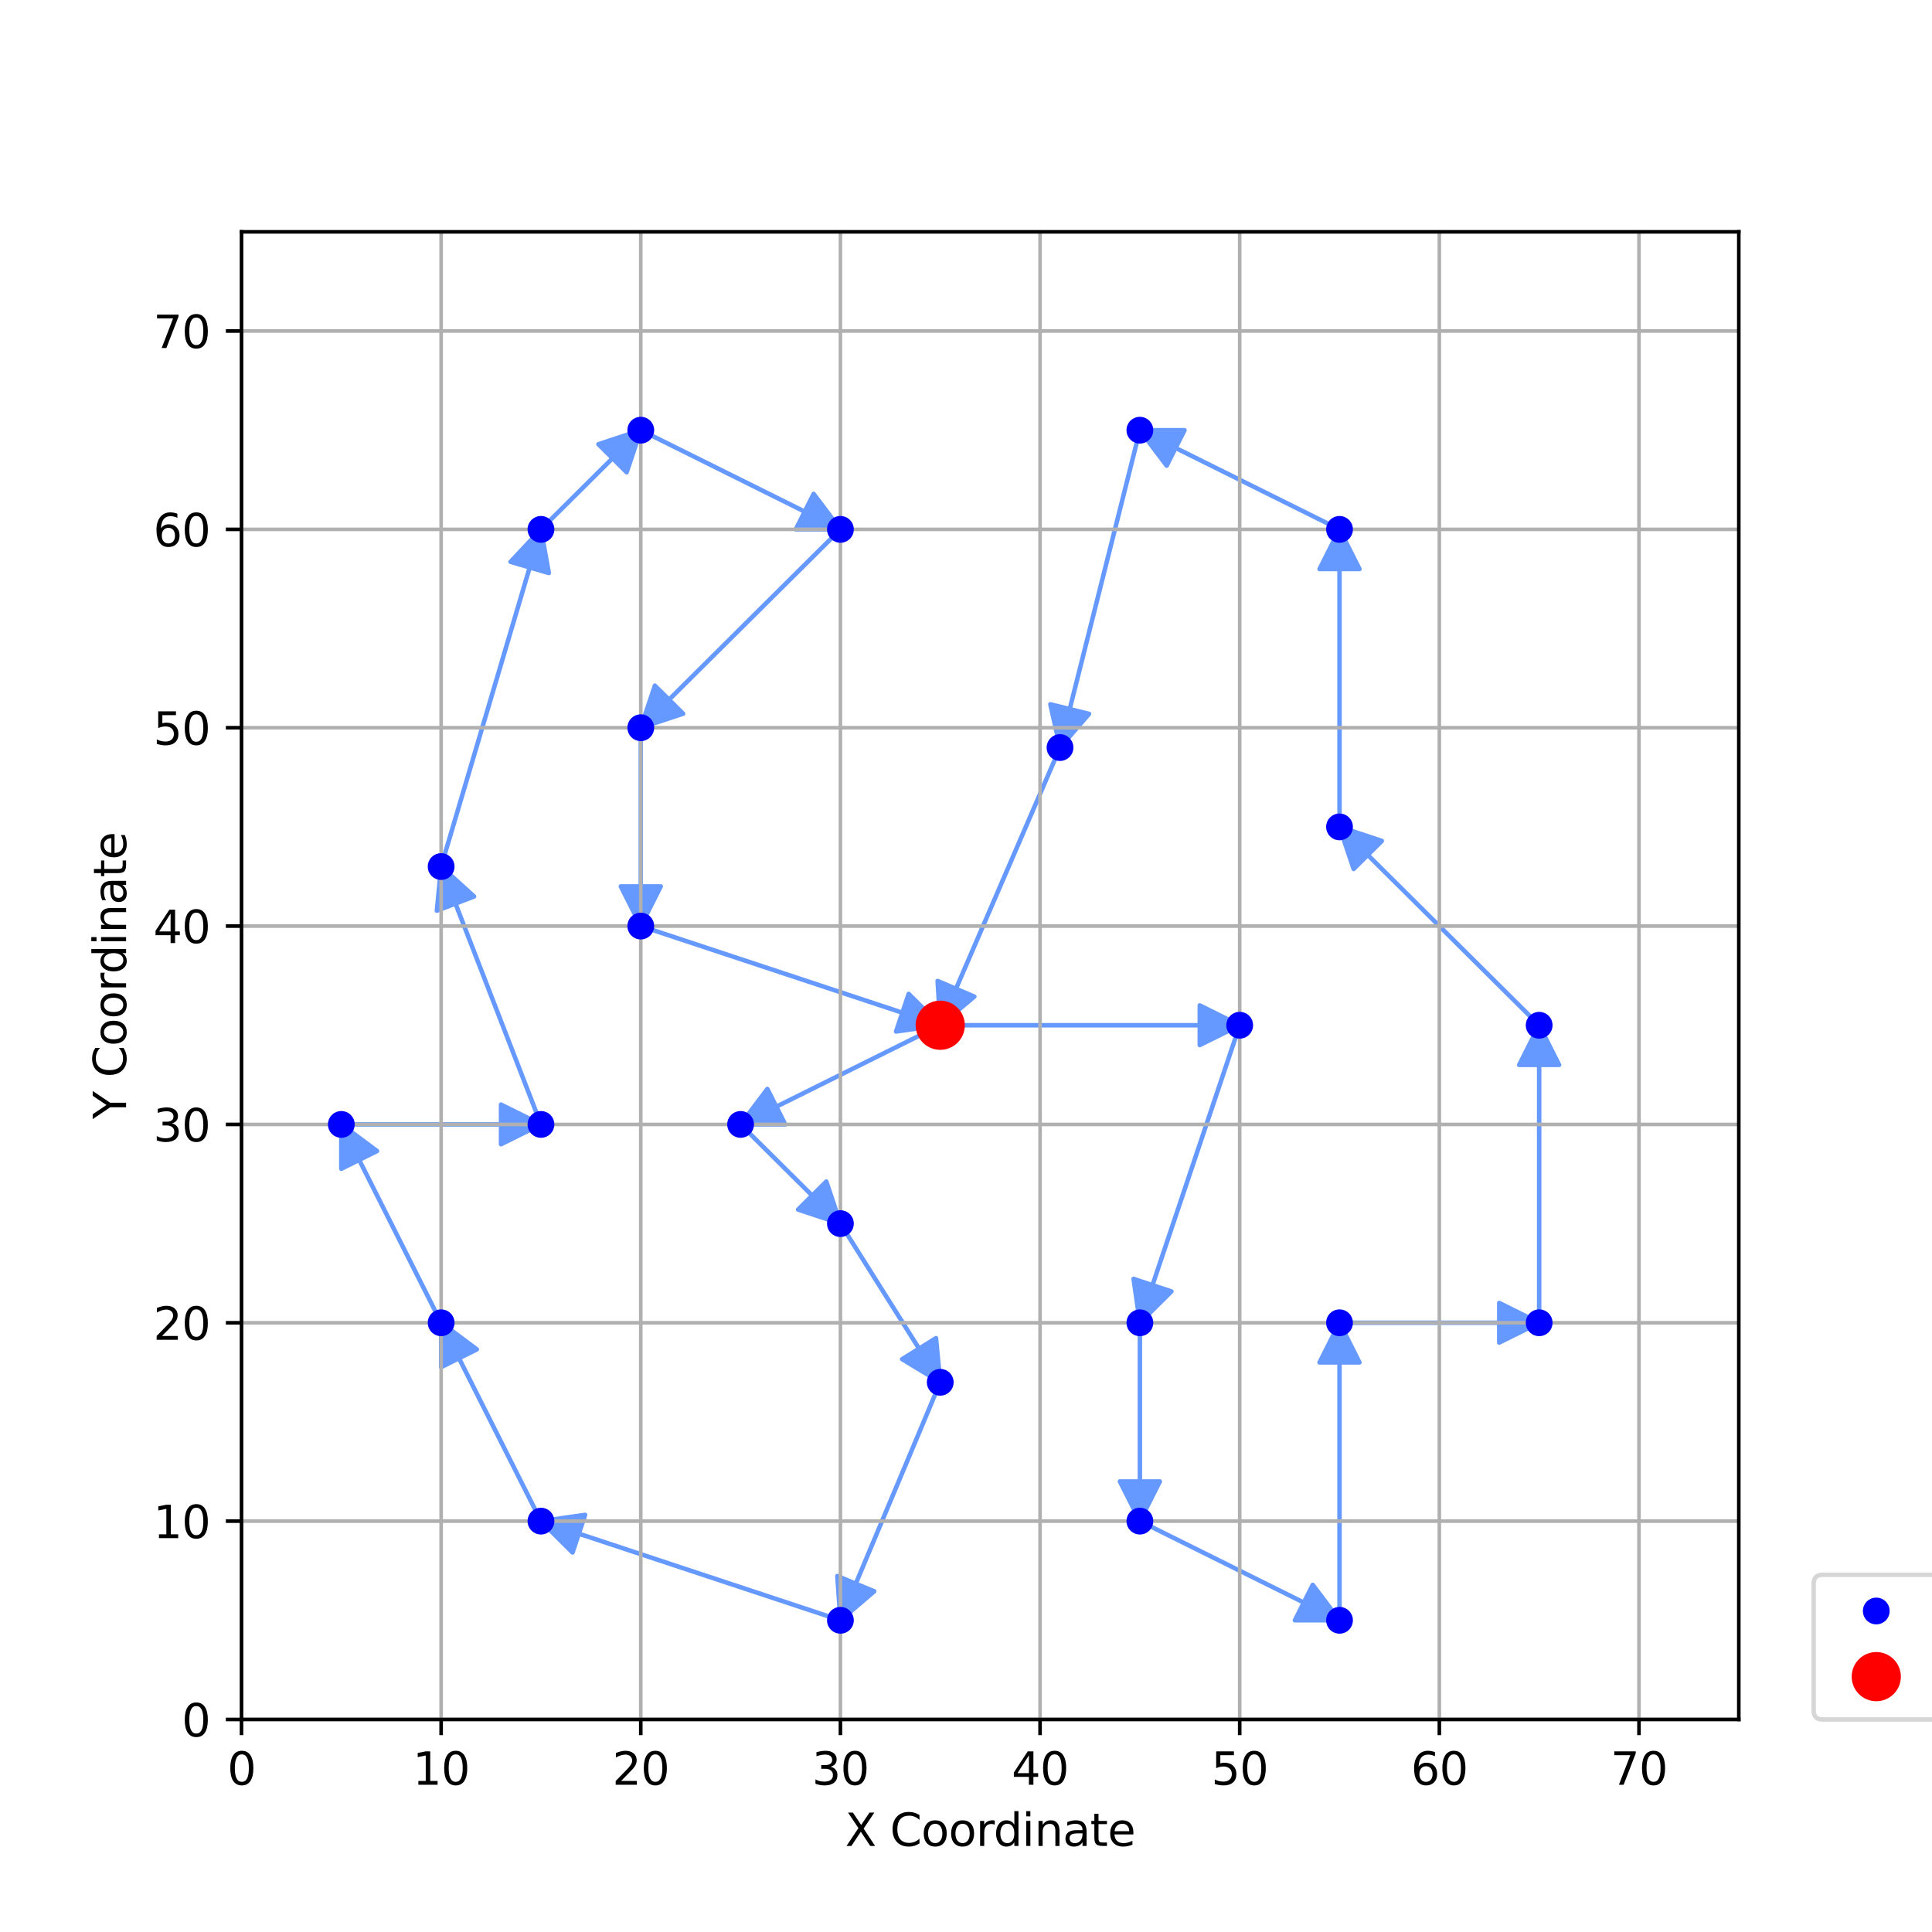 <?xml version="1.0" encoding="utf-8" standalone="no"?>
<!DOCTYPE svg PUBLIC "-//W3C//DTD SVG 1.1//EN"
  "http://www.w3.org/Graphics/SVG/1.1/DTD/svg11.dtd">
<svg xmlns:xlink="http://www.w3.org/1999/xlink" width="432pt" height="432pt" viewBox="0 0 432 432" xmlns="http://www.w3.org/2000/svg" version="1.1">
 <defs>
  <style type="text/css">*{stroke-linejoin: round; stroke-linecap: butt}</style>
 </defs>
 <g id="figure_1">
  <g id="patch_1">
   <path d="M 0 432 
L 432 432 
L 432 0 
L 0 0 
z
" style="fill: #ffffff"/>
  </g>
  <g id="axes_1">
   <g id="patch_2">
    <path d="M 54 384.48 
L 388.8 384.48 
L 388.8 51.84 
L 54 51.84 
z
" style="fill: #ffffff"/>
   </g>
   <g id="patch_3">
    <path d="M 165.6 251.424 
L 171.589 243.49 
L 173.584 247.455 
L 210.239 229.246 
L 210.241 229.25 
L 173.586 247.459 
L 175.582 251.424 
z
" clip-path="url(#p54c6479932)" style="fill: #6699ff; stroke: #6699ff; stroke-linejoin: miter"/>
   </g>
   <g id="patch_4">
    <path d="M 277.2 229.248 
L 268.272 233.683 
L 268.272 229.25 
L 210.24 229.25 
L 210.24 229.246 
L 268.272 229.246 
L 268.272 224.813 
z
" clip-path="url(#p54c6479932)" style="fill: #6699ff; stroke: #6699ff; stroke-linejoin: miter"/>
   </g>
   <g id="patch_5">
    <path d="M 210.24 229.248 
L 209.654 219.348 
L 213.755 221.094 
L 237.022 167.154 
L 237.026 167.156 
L 213.759 221.096 
L 217.86 222.842 
z
" clip-path="url(#p54c6479932)" style="fill: #6699ff; stroke: #6699ff; stroke-linejoin: miter"/>
   </g>
   <g id="patch_6">
    <path d="M 187.92 362.304 
L 187.233 352.41 
L 191.352 354.115 
L 210.238 309.081 
L 210.242 309.082 
L 191.356 354.117 
L 195.474 355.822 
z
" clip-path="url(#p54c6479932)" style="fill: #6699ff; stroke: #6699ff; stroke-linejoin: miter"/>
   </g>
   <g id="patch_7">
    <path d="M 299.52 118.368 
L 303.984 127.238 
L 299.522 127.238 
L 299.522 184.896 
L 299.518 184.896 
L 299.518 127.238 
L 295.056 127.238 
z
" clip-path="url(#p54c6479932)" style="fill: #6699ff; stroke: #6699ff; stroke-linejoin: miter"/>
   </g>
   <g id="patch_8">
    <path d="M 344.16 295.776 
L 335.232 300.211 
L 335.232 295.778 
L 299.52 295.778 
L 299.52 295.774 
L 335.232 295.774 
L 335.232 291.341 
z
" clip-path="url(#p54c6479932)" style="fill: #6699ff; stroke: #6699ff; stroke-linejoin: miter"/>
   </g>
   <g id="patch_9">
    <path d="M 98.64 193.766 
L 106.011 200.453 
L 101.847 202.045 
L 120.962 251.423 
L 120.958 251.425 
L 101.843 202.046 
L 97.679 203.638 
z
" clip-path="url(#p54c6479932)" style="fill: #6699ff; stroke: #6699ff; stroke-linejoin: miter"/>
   </g>
   <g id="patch_10">
    <path d="M 187.92 273.6 
L 178.45 270.464 
L 181.605 267.329 
L 165.598 251.426 
L 165.602 251.422 
L 181.609 267.326 
L 184.763 264.192 
z
" clip-path="url(#p54c6479932)" style="fill: #6699ff; stroke: #6699ff; stroke-linejoin: miter"/>
   </g>
   <g id="patch_11">
    <path d="M 143.28 207.072 
L 138.816 198.202 
L 143.278 198.202 
L 143.278 162.72 
L 143.282 162.72 
L 143.282 198.202 
L 147.744 198.202 
z
" clip-path="url(#p54c6479932)" style="fill: #6699ff; stroke: #6699ff; stroke-linejoin: miter"/>
   </g>
   <g id="patch_12">
    <path d="M 120.96 118.368 
L 122.723 128.129 
L 118.443 126.879 
L 98.642 193.767 
L 98.638 193.766 
L 118.439 126.877 
L 114.158 125.626 
z
" clip-path="url(#p54c6479932)" style="fill: #6699ff; stroke: #6699ff; stroke-linejoin: miter"/>
   </g>
   <g id="patch_13">
    <path d="M 254.88 96.192 
L 264.862 96.192 
L 262.866 100.157 
L 299.521 118.366 
L 299.519 118.37 
L 262.864 100.161 
L 260.869 104.126 
z
" clip-path="url(#p54c6479932)" style="fill: #6699ff; stroke: #6699ff; stroke-linejoin: miter"/>
   </g>
   <g id="patch_14">
    <path d="M 143.28 162.72 
L 146.437 153.312 
L 149.591 156.446 
L 187.918 118.366 
L 187.922 118.37 
L 149.595 156.449 
L 152.75 159.584 
z
" clip-path="url(#p54c6479932)" style="fill: #6699ff; stroke: #6699ff; stroke-linejoin: miter"/>
   </g>
   <g id="patch_15">
    <path d="M 187.92 118.368 
L 177.938 118.368 
L 179.934 114.403 
L 143.279 96.194 
L 143.281 96.19 
L 179.936 114.399 
L 181.931 110.434 
z
" clip-path="url(#p54c6479932)" style="fill: #6699ff; stroke: #6699ff; stroke-linejoin: miter"/>
   </g>
   <g id="patch_16">
    <path d="M 254.88 295.776 
L 253.468 285.958 
L 257.701 287.36 
L 277.198 229.247 
L 277.202 229.249 
L 257.705 287.362 
L 261.938 288.763 
z
" clip-path="url(#p54c6479932)" style="fill: #6699ff; stroke: #6699ff; stroke-linejoin: miter"/>
   </g>
   <g id="patch_17">
    <path d="M 210.24 309.082 
L 201.723 303.91 
L 205.506 301.561 
L 187.918 273.601 
L 187.922 273.599 
L 205.51 301.558 
L 209.294 299.209 
z
" clip-path="url(#p54c6479932)" style="fill: #6699ff; stroke: #6699ff; stroke-linejoin: miter"/>
   </g>
   <g id="patch_18">
    <path d="M 98.64 295.776 
L 106.625 301.726 
L 102.635 303.709 
L 120.962 340.127 
L 120.958 340.129 
L 102.631 303.711 
L 98.64 305.693 
z
" clip-path="url(#p54c6479932)" style="fill: #6699ff; stroke: #6699ff; stroke-linejoin: miter"/>
   </g>
   <g id="patch_19">
    <path d="M 120.96 340.128 
L 130.841 338.725 
L 129.431 342.931 
L 187.921 362.302 
L 187.919 362.306 
L 129.429 342.935 
L 128.018 347.141 
z
" clip-path="url(#p54c6479932)" style="fill: #6699ff; stroke: #6699ff; stroke-linejoin: miter"/>
   </g>
   <g id="patch_20">
    <path d="M 76.32 251.424 
L 84.305 257.374 
L 80.315 259.357 
L 98.642 295.775 
L 98.638 295.777 
L 80.311 259.359 
L 76.32 261.341 
z
" clip-path="url(#p54c6479932)" style="fill: #6699ff; stroke: #6699ff; stroke-linejoin: miter"/>
   </g>
   <g id="patch_21">
    <path d="M 120.96 251.424 
L 112.032 255.859 
L 112.032 251.426 
L 76.32 251.426 
L 76.32 251.422 
L 112.032 251.422 
L 112.032 246.989 
z
" clip-path="url(#p54c6479932)" style="fill: #6699ff; stroke: #6699ff; stroke-linejoin: miter"/>
   </g>
   <g id="patch_22">
    <path d="M 210.24 229.248 
L 200.359 230.651 
L 201.769 226.445 
L 143.279 207.074 
L 143.281 207.07 
L 201.771 226.441 
L 203.182 222.235 
z
" clip-path="url(#p54c6479932)" style="fill: #6699ff; stroke: #6699ff; stroke-linejoin: miter"/>
   </g>
   <g id="patch_23">
    <path d="M 143.28 96.192 
L 140.123 105.6 
L 136.969 102.466 
L 120.962 118.37 
L 120.958 118.366 
L 136.965 102.463 
L 133.81 99.328 
z
" clip-path="url(#p54c6479932)" style="fill: #6699ff; stroke: #6699ff; stroke-linejoin: miter"/>
   </g>
   <g id="patch_24">
    <path d="M 237.024 167.155 
L 234.859 157.474 
L 239.187 158.549 
L 254.878 96.191 
L 254.882 96.193 
L 239.192 158.55 
L 243.52 159.625 
z
" clip-path="url(#p54c6479932)" style="fill: #6699ff; stroke: #6699ff; stroke-linejoin: miter"/>
   </g>
   <g id="patch_25">
    <path d="M 254.88 340.128 
L 250.416 331.258 
L 254.878 331.258 
L 254.878 295.776 
L 254.882 295.776 
L 254.882 331.258 
L 259.344 331.258 
z
" clip-path="url(#p54c6479932)" style="fill: #6699ff; stroke: #6699ff; stroke-linejoin: miter"/>
   </g>
   <g id="patch_26">
    <path d="M 299.52 362.304 
L 289.538 362.304 
L 291.534 358.339 
L 254.879 340.13 
L 254.881 340.126 
L 291.536 358.335 
L 293.531 354.37 
z
" clip-path="url(#p54c6479932)" style="fill: #6699ff; stroke: #6699ff; stroke-linejoin: miter"/>
   </g>
   <g id="patch_27">
    <path d="M 299.52 295.776 
L 303.984 304.646 
L 299.522 304.646 
L 299.522 362.304 
L 299.518 362.304 
L 299.518 304.646 
L 295.056 304.646 
z
" clip-path="url(#p54c6479932)" style="fill: #6699ff; stroke: #6699ff; stroke-linejoin: miter"/>
   </g>
   <g id="patch_28">
    <path d="M 299.52 184.896 
L 308.99 188.032 
L 305.835 191.167 
L 344.162 229.246 
L 344.158 229.25 
L 305.831 191.17 
L 302.677 194.304 
z
" clip-path="url(#p54c6479932)" style="fill: #6699ff; stroke: #6699ff; stroke-linejoin: miter"/>
   </g>
   <g id="patch_29">
    <path d="M 344.16 229.248 
L 348.624 238.118 
L 344.162 238.118 
L 344.162 295.776 
L 344.158 295.776 
L 344.158 238.118 
L 339.696 238.118 
z
" clip-path="url(#p54c6479932)" style="fill: #6699ff; stroke: #6699ff; stroke-linejoin: miter"/>
   </g>
   <g id="matplotlib.axis_1">
    <g id="xtick_1">
     <g id="line2d_1">
      <path d="M 54 384.48 
L 54 51.84 
" clip-path="url(#p54c6479932)" style="fill: none; stroke: #b0b0b0; stroke-width: 0.8; stroke-linecap: square"/>
     </g>
     <g id="line2d_2">
      <defs>
       <path id="m1c98f0acb4" d="M 0 0 
L 0 3.5 
" style="stroke: #000000; stroke-width: 0.8"/>
      </defs>
      <g>
       <use xlink:href="#m1c98f0acb4" x="54" y="384.48" style="stroke: #000000; stroke-width: 0.8"/>
      </g>
     </g>
     <g id="text_1">
      <!-- 0 -->
      <g transform="translate(50.819 399.078) scale(0.1 -0.1)">
       <defs>
        <path id="DejaVuSans-30" d="M 2034 4250 
Q 1547 4250 1301 3770 
Q 1056 3291 1056 2328 
Q 1056 1369 1301 889 
Q 1547 409 2034 409 
Q 2525 409 2770 889 
Q 3016 1369 3016 2328 
Q 3016 3291 2770 3770 
Q 2525 4250 2034 4250 
z
M 2034 4750 
Q 2819 4750 3233 4129 
Q 3647 3509 3647 2328 
Q 3647 1150 3233 529 
Q 2819 -91 2034 -91 
Q 1250 -91 836 529 
Q 422 1150 422 2328 
Q 422 3509 836 4129 
Q 1250 4750 2034 4750 
z
" transform="scale(0.016)"/>
       </defs>
       <use xlink:href="#DejaVuSans-30"/>
      </g>
     </g>
    </g>
    <g id="xtick_2">
     <g id="line2d_3">
      <path d="M 98.64 384.48 
L 98.64 51.84 
" clip-path="url(#p54c6479932)" style="fill: none; stroke: #b0b0b0; stroke-width: 0.8; stroke-linecap: square"/>
     </g>
     <g id="line2d_4">
      <g>
       <use xlink:href="#m1c98f0acb4" x="98.64" y="384.48" style="stroke: #000000; stroke-width: 0.8"/>
      </g>
     </g>
     <g id="text_2">
      <!-- 10 -->
      <g transform="translate(92.278 399.078) scale(0.1 -0.1)">
       <defs>
        <path id="DejaVuSans-31" d="M 794 531 
L 1825 531 
L 1825 4091 
L 703 3866 
L 703 4441 
L 1819 4666 
L 2450 4666 
L 2450 531 
L 3481 531 
L 3481 0 
L 794 0 
L 794 531 
z
" transform="scale(0.016)"/>
       </defs>
       <use xlink:href="#DejaVuSans-31"/>
       <use xlink:href="#DejaVuSans-30" x="63.623"/>
      </g>
     </g>
    </g>
    <g id="xtick_3">
     <g id="line2d_5">
      <path d="M 143.28 384.48 
L 143.28 51.84 
" clip-path="url(#p54c6479932)" style="fill: none; stroke: #b0b0b0; stroke-width: 0.8; stroke-linecap: square"/>
     </g>
     <g id="line2d_6">
      <g>
       <use xlink:href="#m1c98f0acb4" x="143.28" y="384.48" style="stroke: #000000; stroke-width: 0.8"/>
      </g>
     </g>
     <g id="text_3">
      <!-- 20 -->
      <g transform="translate(136.917 399.078) scale(0.1 -0.1)">
       <defs>
        <path id="DejaVuSans-32" d="M 1228 531 
L 3431 531 
L 3431 0 
L 469 0 
L 469 531 
Q 828 903 1448 1529 
Q 2069 2156 2228 2338 
Q 2531 2678 2651 2914 
Q 2772 3150 2772 3378 
Q 2772 3750 2511 3984 
Q 2250 4219 1831 4219 
Q 1534 4219 1204 4116 
Q 875 4013 500 3803 
L 500 4441 
Q 881 4594 1212 4672 
Q 1544 4750 1819 4750 
Q 2544 4750 2975 4387 
Q 3406 4025 3406 3419 
Q 3406 3131 3298 2873 
Q 3191 2616 2906 2266 
Q 2828 2175 2409 1742 
Q 1991 1309 1228 531 
z
" transform="scale(0.016)"/>
       </defs>
       <use xlink:href="#DejaVuSans-32"/>
       <use xlink:href="#DejaVuSans-30" x="63.623"/>
      </g>
     </g>
    </g>
    <g id="xtick_4">
     <g id="line2d_7">
      <path d="M 187.92 384.48 
L 187.92 51.84 
" clip-path="url(#p54c6479932)" style="fill: none; stroke: #b0b0b0; stroke-width: 0.8; stroke-linecap: square"/>
     </g>
     <g id="line2d_8">
      <g>
       <use xlink:href="#m1c98f0acb4" x="187.92" y="384.48" style="stroke: #000000; stroke-width: 0.8"/>
      </g>
     </g>
     <g id="text_4">
      <!-- 30 -->
      <g transform="translate(181.558 399.078) scale(0.1 -0.1)">
       <defs>
        <path id="DejaVuSans-33" d="M 2597 2516 
Q 3050 2419 3304 2112 
Q 3559 1806 3559 1356 
Q 3559 666 3084 287 
Q 2609 -91 1734 -91 
Q 1441 -91 1130 -33 
Q 819 25 488 141 
L 488 750 
Q 750 597 1062 519 
Q 1375 441 1716 441 
Q 2309 441 2620 675 
Q 2931 909 2931 1356 
Q 2931 1769 2642 2001 
Q 2353 2234 1838 2234 
L 1294 2234 
L 1294 2753 
L 1863 2753 
Q 2328 2753 2575 2939 
Q 2822 3125 2822 3475 
Q 2822 3834 2567 4026 
Q 2313 4219 1838 4219 
Q 1578 4219 1281 4162 
Q 984 4106 628 3988 
L 628 4550 
Q 988 4650 1302 4700 
Q 1616 4750 1894 4750 
Q 2613 4750 3031 4423 
Q 3450 4097 3450 3541 
Q 3450 3153 3228 2886 
Q 3006 2619 2597 2516 
z
" transform="scale(0.016)"/>
       </defs>
       <use xlink:href="#DejaVuSans-33"/>
       <use xlink:href="#DejaVuSans-30" x="63.623"/>
      </g>
     </g>
    </g>
    <g id="xtick_5">
     <g id="line2d_9">
      <path d="M 232.56 384.48 
L 232.56 51.84 
" clip-path="url(#p54c6479932)" style="fill: none; stroke: #b0b0b0; stroke-width: 0.8; stroke-linecap: square"/>
     </g>
     <g id="line2d_10">
      <g>
       <use xlink:href="#m1c98f0acb4" x="232.56" y="384.48" style="stroke: #000000; stroke-width: 0.8"/>
      </g>
     </g>
     <g id="text_5">
      <!-- 40 -->
      <g transform="translate(226.197 399.078) scale(0.1 -0.1)">
       <defs>
        <path id="DejaVuSans-34" d="M 2419 4116 
L 825 1625 
L 2419 1625 
L 2419 4116 
z
M 2253 4666 
L 3047 4666 
L 3047 1625 
L 3713 1625 
L 3713 1100 
L 3047 1100 
L 3047 0 
L 2419 0 
L 2419 1100 
L 313 1100 
L 313 1709 
L 2253 4666 
z
" transform="scale(0.016)"/>
       </defs>
       <use xlink:href="#DejaVuSans-34"/>
       <use xlink:href="#DejaVuSans-30" x="63.623"/>
      </g>
     </g>
    </g>
    <g id="xtick_6">
     <g id="line2d_11">
      <path d="M 277.2 384.48 
L 277.2 51.84 
" clip-path="url(#p54c6479932)" style="fill: none; stroke: #b0b0b0; stroke-width: 0.8; stroke-linecap: square"/>
     </g>
     <g id="line2d_12">
      <g>
       <use xlink:href="#m1c98f0acb4" x="277.2" y="384.48" style="stroke: #000000; stroke-width: 0.8"/>
      </g>
     </g>
     <g id="text_6">
      <!-- 50 -->
      <g transform="translate(270.837 399.078) scale(0.1 -0.1)">
       <defs>
        <path id="DejaVuSans-35" d="M 691 4666 
L 3169 4666 
L 3169 4134 
L 1269 4134 
L 1269 2991 
Q 1406 3038 1543 3061 
Q 1681 3084 1819 3084 
Q 2600 3084 3056 2656 
Q 3513 2228 3513 1497 
Q 3513 744 3044 326 
Q 2575 -91 1722 -91 
Q 1428 -91 1123 -41 
Q 819 9 494 109 
L 494 744 
Q 775 591 1075 516 
Q 1375 441 1709 441 
Q 2250 441 2565 725 
Q 2881 1009 2881 1497 
Q 2881 1984 2565 2268 
Q 2250 2553 1709 2553 
Q 1456 2553 1204 2497 
Q 953 2441 691 2322 
L 691 4666 
z
" transform="scale(0.016)"/>
       </defs>
       <use xlink:href="#DejaVuSans-35"/>
       <use xlink:href="#DejaVuSans-30" x="63.623"/>
      </g>
     </g>
    </g>
    <g id="xtick_7">
     <g id="line2d_13">
      <path d="M 321.84 384.48 
L 321.84 51.84 
" clip-path="url(#p54c6479932)" style="fill: none; stroke: #b0b0b0; stroke-width: 0.8; stroke-linecap: square"/>
     </g>
     <g id="line2d_14">
      <g>
       <use xlink:href="#m1c98f0acb4" x="321.84" y="384.48" style="stroke: #000000; stroke-width: 0.8"/>
      </g>
     </g>
     <g id="text_7">
      <!-- 60 -->
      <g transform="translate(315.478 399.078) scale(0.1 -0.1)">
       <defs>
        <path id="DejaVuSans-36" d="M 2113 2584 
Q 1688 2584 1439 2293 
Q 1191 2003 1191 1497 
Q 1191 994 1439 701 
Q 1688 409 2113 409 
Q 2538 409 2786 701 
Q 3034 994 3034 1497 
Q 3034 2003 2786 2293 
Q 2538 2584 2113 2584 
z
M 3366 4563 
L 3366 3988 
Q 3128 4100 2886 4159 
Q 2644 4219 2406 4219 
Q 1781 4219 1451 3797 
Q 1122 3375 1075 2522 
Q 1259 2794 1537 2939 
Q 1816 3084 2150 3084 
Q 2853 3084 3261 2657 
Q 3669 2231 3669 1497 
Q 3669 778 3244 343 
Q 2819 -91 2113 -91 
Q 1303 -91 875 529 
Q 447 1150 447 2328 
Q 447 3434 972 4092 
Q 1497 4750 2381 4750 
Q 2619 4750 2861 4703 
Q 3103 4656 3366 4563 
z
" transform="scale(0.016)"/>
       </defs>
       <use xlink:href="#DejaVuSans-36"/>
       <use xlink:href="#DejaVuSans-30" x="63.623"/>
      </g>
     </g>
    </g>
    <g id="xtick_8">
     <g id="line2d_15">
      <path d="M 366.48 384.48 
L 366.48 51.84 
" clip-path="url(#p54c6479932)" style="fill: none; stroke: #b0b0b0; stroke-width: 0.8; stroke-linecap: square"/>
     </g>
     <g id="line2d_16">
      <g>
       <use xlink:href="#m1c98f0acb4" x="366.48" y="384.48" style="stroke: #000000; stroke-width: 0.8"/>
      </g>
     </g>
     <g id="text_8">
      <!-- 70 -->
      <g transform="translate(360.118 399.078) scale(0.1 -0.1)">
       <defs>
        <path id="DejaVuSans-37" d="M 525 4666 
L 3525 4666 
L 3525 4397 
L 1831 0 
L 1172 0 
L 2766 4134 
L 525 4134 
L 525 4666 
z
" transform="scale(0.016)"/>
       </defs>
       <use xlink:href="#DejaVuSans-37"/>
       <use xlink:href="#DejaVuSans-30" x="63.623"/>
      </g>
     </g>
    </g>
    <g id="text_9">
     <!-- X Coordinate -->
     <g transform="translate(188.975 412.757) scale(0.1 -0.1)">
      <defs>
       <path id="DejaVuSans-58" d="M 403 4666 
L 1081 4666 
L 2241 2931 
L 3406 4666 
L 4084 4666 
L 2584 2425 
L 4184 0 
L 3506 0 
L 2194 1984 
L 872 0 
L 191 0 
L 1856 2491 
L 403 4666 
z
" transform="scale(0.016)"/>
       <path id="DejaVuSans-20" transform="scale(0.016)"/>
       <path id="DejaVuSans-43" d="M 4122 4306 
L 4122 3641 
Q 3803 3938 3442 4084 
Q 3081 4231 2675 4231 
Q 1875 4231 1450 3742 
Q 1025 3253 1025 2328 
Q 1025 1406 1450 917 
Q 1875 428 2675 428 
Q 3081 428 3442 575 
Q 3803 722 4122 1019 
L 4122 359 
Q 3791 134 3420 21 
Q 3050 -91 2638 -91 
Q 1578 -91 968 557 
Q 359 1206 359 2328 
Q 359 3453 968 4101 
Q 1578 4750 2638 4750 
Q 3056 4750 3426 4639 
Q 3797 4528 4122 4306 
z
" transform="scale(0.016)"/>
       <path id="DejaVuSans-6f" d="M 1959 3097 
Q 1497 3097 1228 2736 
Q 959 2375 959 1747 
Q 959 1119 1226 758 
Q 1494 397 1959 397 
Q 2419 397 2687 759 
Q 2956 1122 2956 1747 
Q 2956 2369 2687 2733 
Q 2419 3097 1959 3097 
z
M 1959 3584 
Q 2709 3584 3137 3096 
Q 3566 2609 3566 1747 
Q 3566 888 3137 398 
Q 2709 -91 1959 -91 
Q 1206 -91 779 398 
Q 353 888 353 1747 
Q 353 2609 779 3096 
Q 1206 3584 1959 3584 
z
" transform="scale(0.016)"/>
       <path id="DejaVuSans-72" d="M 2631 2963 
Q 2534 3019 2420 3045 
Q 2306 3072 2169 3072 
Q 1681 3072 1420 2755 
Q 1159 2438 1159 1844 
L 1159 0 
L 581 0 
L 581 3500 
L 1159 3500 
L 1159 2956 
Q 1341 3275 1631 3429 
Q 1922 3584 2338 3584 
Q 2397 3584 2469 3576 
Q 2541 3569 2628 3553 
L 2631 2963 
z
" transform="scale(0.016)"/>
       <path id="DejaVuSans-64" d="M 2906 2969 
L 2906 4863 
L 3481 4863 
L 3481 0 
L 2906 0 
L 2906 525 
Q 2725 213 2448 61 
Q 2172 -91 1784 -91 
Q 1150 -91 751 415 
Q 353 922 353 1747 
Q 353 2572 751 3078 
Q 1150 3584 1784 3584 
Q 2172 3584 2448 3432 
Q 2725 3281 2906 2969 
z
M 947 1747 
Q 947 1113 1208 752 
Q 1469 391 1925 391 
Q 2381 391 2643 752 
Q 2906 1113 2906 1747 
Q 2906 2381 2643 2742 
Q 2381 3103 1925 3103 
Q 1469 3103 1208 2742 
Q 947 2381 947 1747 
z
" transform="scale(0.016)"/>
       <path id="DejaVuSans-69" d="M 603 3500 
L 1178 3500 
L 1178 0 
L 603 0 
L 603 3500 
z
M 603 4863 
L 1178 4863 
L 1178 4134 
L 603 4134 
L 603 4863 
z
" transform="scale(0.016)"/>
       <path id="DejaVuSans-6e" d="M 3513 2113 
L 3513 0 
L 2938 0 
L 2938 2094 
Q 2938 2591 2744 2837 
Q 2550 3084 2163 3084 
Q 1697 3084 1428 2787 
Q 1159 2491 1159 1978 
L 1159 0 
L 581 0 
L 581 3500 
L 1159 3500 
L 1159 2956 
Q 1366 3272 1645 3428 
Q 1925 3584 2291 3584 
Q 2894 3584 3203 3211 
Q 3513 2838 3513 2113 
z
" transform="scale(0.016)"/>
       <path id="DejaVuSans-61" d="M 2194 1759 
Q 1497 1759 1228 1600 
Q 959 1441 959 1056 
Q 959 750 1161 570 
Q 1363 391 1709 391 
Q 2188 391 2477 730 
Q 2766 1069 2766 1631 
L 2766 1759 
L 2194 1759 
z
M 3341 1997 
L 3341 0 
L 2766 0 
L 2766 531 
Q 2569 213 2275 61 
Q 1981 -91 1556 -91 
Q 1019 -91 701 211 
Q 384 513 384 1019 
Q 384 1609 779 1909 
Q 1175 2209 1959 2209 
L 2766 2209 
L 2766 2266 
Q 2766 2663 2505 2880 
Q 2244 3097 1772 3097 
Q 1472 3097 1187 3025 
Q 903 2953 641 2809 
L 641 3341 
Q 956 3463 1253 3523 
Q 1550 3584 1831 3584 
Q 2591 3584 2966 3190 
Q 3341 2797 3341 1997 
z
" transform="scale(0.016)"/>
       <path id="DejaVuSans-74" d="M 1172 4494 
L 1172 3500 
L 2356 3500 
L 2356 3053 
L 1172 3053 
L 1172 1153 
Q 1172 725 1289 603 
Q 1406 481 1766 481 
L 2356 481 
L 2356 0 
L 1766 0 
Q 1100 0 847 248 
Q 594 497 594 1153 
L 594 3053 
L 172 3053 
L 172 3500 
L 594 3500 
L 594 4494 
L 1172 4494 
z
" transform="scale(0.016)"/>
       <path id="DejaVuSans-65" d="M 3597 1894 
L 3597 1613 
L 953 1613 
Q 991 1019 1311 708 
Q 1631 397 2203 397 
Q 2534 397 2845 478 
Q 3156 559 3463 722 
L 3463 178 
Q 3153 47 2828 -22 
Q 2503 -91 2169 -91 
Q 1331 -91 842 396 
Q 353 884 353 1716 
Q 353 2575 817 3079 
Q 1281 3584 2069 3584 
Q 2775 3584 3186 3129 
Q 3597 2675 3597 1894 
z
M 3022 2063 
Q 3016 2534 2758 2815 
Q 2500 3097 2075 3097 
Q 1594 3097 1305 2825 
Q 1016 2553 972 2059 
L 3022 2063 
z
" transform="scale(0.016)"/>
      </defs>
      <use xlink:href="#DejaVuSans-58"/>
      <use xlink:href="#DejaVuSans-20" x="68.506"/>
      <use xlink:href="#DejaVuSans-43" x="100.293"/>
      <use xlink:href="#DejaVuSans-6f" x="170.117"/>
      <use xlink:href="#DejaVuSans-6f" x="231.299"/>
      <use xlink:href="#DejaVuSans-72" x="292.48"/>
      <use xlink:href="#DejaVuSans-64" x="331.844"/>
      <use xlink:href="#DejaVuSans-69" x="395.32"/>
      <use xlink:href="#DejaVuSans-6e" x="423.104"/>
      <use xlink:href="#DejaVuSans-61" x="486.482"/>
      <use xlink:href="#DejaVuSans-74" x="547.762"/>
      <use xlink:href="#DejaVuSans-65" x="586.971"/>
     </g>
    </g>
   </g>
   <g id="matplotlib.axis_2">
    <g id="ytick_1">
     <g id="line2d_17">
      <path d="M 54 384.48 
L 388.8 384.48 
" clip-path="url(#p54c6479932)" style="fill: none; stroke: #b0b0b0; stroke-width: 0.8; stroke-linecap: square"/>
     </g>
     <g id="line2d_18">
      <defs>
       <path id="mb4e68e0f54" d="M 0 0 
L -3.5 0 
" style="stroke: #000000; stroke-width: 0.8"/>
      </defs>
      <g>
       <use xlink:href="#mb4e68e0f54" x="54" y="384.48" style="stroke: #000000; stroke-width: 0.8"/>
      </g>
     </g>
     <g id="text_10">
      <!-- 0 -->
      <g transform="translate(40.638 388.279) scale(0.1 -0.1)">
       <use xlink:href="#DejaVuSans-30"/>
      </g>
     </g>
    </g>
    <g id="ytick_2">
     <g id="line2d_19">
      <path d="M 54 340.128 
L 388.8 340.128 
" clip-path="url(#p54c6479932)" style="fill: none; stroke: #b0b0b0; stroke-width: 0.8; stroke-linecap: square"/>
     </g>
     <g id="line2d_20">
      <g>
       <use xlink:href="#mb4e68e0f54" x="54" y="340.128" style="stroke: #000000; stroke-width: 0.8"/>
      </g>
     </g>
     <g id="text_11">
      <!-- 10 -->
      <g transform="translate(34.275 343.927) scale(0.1 -0.1)">
       <use xlink:href="#DejaVuSans-31"/>
       <use xlink:href="#DejaVuSans-30" x="63.623"/>
      </g>
     </g>
    </g>
    <g id="ytick_3">
     <g id="line2d_21">
      <path d="M 54 295.776 
L 388.8 295.776 
" clip-path="url(#p54c6479932)" style="fill: none; stroke: #b0b0b0; stroke-width: 0.8; stroke-linecap: square"/>
     </g>
     <g id="line2d_22">
      <g>
       <use xlink:href="#mb4e68e0f54" x="54" y="295.776" style="stroke: #000000; stroke-width: 0.8"/>
      </g>
     </g>
     <g id="text_12">
      <!-- 20 -->
      <g transform="translate(34.275 299.575) scale(0.1 -0.1)">
       <use xlink:href="#DejaVuSans-32"/>
       <use xlink:href="#DejaVuSans-30" x="63.623"/>
      </g>
     </g>
    </g>
    <g id="ytick_4">
     <g id="line2d_23">
      <path d="M 54 251.424 
L 388.8 251.424 
" clip-path="url(#p54c6479932)" style="fill: none; stroke: #b0b0b0; stroke-width: 0.8; stroke-linecap: square"/>
     </g>
     <g id="line2d_24">
      <g>
       <use xlink:href="#mb4e68e0f54" x="54" y="251.424" style="stroke: #000000; stroke-width: 0.8"/>
      </g>
     </g>
     <g id="text_13">
      <!-- 30 -->
      <g transform="translate(34.275 255.223) scale(0.1 -0.1)">
       <use xlink:href="#DejaVuSans-33"/>
       <use xlink:href="#DejaVuSans-30" x="63.623"/>
      </g>
     </g>
    </g>
    <g id="ytick_5">
     <g id="line2d_25">
      <path d="M 54 207.072 
L 388.8 207.072 
" clip-path="url(#p54c6479932)" style="fill: none; stroke: #b0b0b0; stroke-width: 0.8; stroke-linecap: square"/>
     </g>
     <g id="line2d_26">
      <g>
       <use xlink:href="#mb4e68e0f54" x="54" y="207.072" style="stroke: #000000; stroke-width: 0.8"/>
      </g>
     </g>
     <g id="text_14">
      <!-- 40 -->
      <g transform="translate(34.275 210.871) scale(0.1 -0.1)">
       <use xlink:href="#DejaVuSans-34"/>
       <use xlink:href="#DejaVuSans-30" x="63.623"/>
      </g>
     </g>
    </g>
    <g id="ytick_6">
     <g id="line2d_27">
      <path d="M 54 162.72 
L 388.8 162.72 
" clip-path="url(#p54c6479932)" style="fill: none; stroke: #b0b0b0; stroke-width: 0.8; stroke-linecap: square"/>
     </g>
     <g id="line2d_28">
      <g>
       <use xlink:href="#mb4e68e0f54" x="54" y="162.72" style="stroke: #000000; stroke-width: 0.8"/>
      </g>
     </g>
     <g id="text_15">
      <!-- 50 -->
      <g transform="translate(34.275 166.519) scale(0.1 -0.1)">
       <use xlink:href="#DejaVuSans-35"/>
       <use xlink:href="#DejaVuSans-30" x="63.623"/>
      </g>
     </g>
    </g>
    <g id="ytick_7">
     <g id="line2d_29">
      <path d="M 54 118.368 
L 388.8 118.368 
" clip-path="url(#p54c6479932)" style="fill: none; stroke: #b0b0b0; stroke-width: 0.8; stroke-linecap: square"/>
     </g>
     <g id="line2d_30">
      <g>
       <use xlink:href="#mb4e68e0f54" x="54" y="118.368" style="stroke: #000000; stroke-width: 0.8"/>
      </g>
     </g>
     <g id="text_16">
      <!-- 60 -->
      <g transform="translate(34.275 122.167) scale(0.1 -0.1)">
       <use xlink:href="#DejaVuSans-36"/>
       <use xlink:href="#DejaVuSans-30" x="63.623"/>
      </g>
     </g>
    </g>
    <g id="ytick_8">
     <g id="line2d_31">
      <path d="M 54 74.016 
L 388.8 74.016 
" clip-path="url(#p54c6479932)" style="fill: none; stroke: #b0b0b0; stroke-width: 0.8; stroke-linecap: square"/>
     </g>
     <g id="line2d_32">
      <g>
       <use xlink:href="#mb4e68e0f54" x="54" y="74.016" style="stroke: #000000; stroke-width: 0.8"/>
      </g>
     </g>
     <g id="text_17">
      <!-- 70 -->
      <g transform="translate(34.275 77.815) scale(0.1 -0.1)">
       <use xlink:href="#DejaVuSans-37"/>
       <use xlink:href="#DejaVuSans-30" x="63.623"/>
      </g>
     </g>
    </g>
    <g id="text_18">
     <!-- Y Coordinate -->
     <g transform="translate(28.195 250.214) rotate(-90) scale(0.1 -0.1)">
      <defs>
       <path id="DejaVuSans-59" d="M -13 4666 
L 666 4666 
L 1959 2747 
L 3244 4666 
L 3922 4666 
L 2272 2222 
L 2272 0 
L 1638 0 
L 1638 2222 
L -13 4666 
z
" transform="scale(0.016)"/>
      </defs>
      <use xlink:href="#DejaVuSans-59"/>
      <use xlink:href="#DejaVuSans-20" x="61.084"/>
      <use xlink:href="#DejaVuSans-43" x="92.871"/>
      <use xlink:href="#DejaVuSans-6f" x="162.695"/>
      <use xlink:href="#DejaVuSans-6f" x="223.877"/>
      <use xlink:href="#DejaVuSans-72" x="285.059"/>
      <use xlink:href="#DejaVuSans-64" x="324.422"/>
      <use xlink:href="#DejaVuSans-69" x="387.898"/>
      <use xlink:href="#DejaVuSans-6e" x="415.682"/>
      <use xlink:href="#DejaVuSans-61" x="479.061"/>
      <use xlink:href="#DejaVuSans-74" x="540.34"/>
      <use xlink:href="#DejaVuSans-65" x="579.549"/>
     </g>
    </g>
   </g>
   <g id="line2d_33">
    <defs>
     <path id="m1af88e52de" d="M 0 2.5 
C 0.663 2.5 1.299 2.237 1.768 1.768 
C 2.237 1.299 2.5 0.663 2.5 0 
C 2.5 -0.663 2.237 -1.299 1.768 -1.768 
C 1.299 -2.237 0.663 -2.5 0 -2.5 
C -0.663 -2.5 -1.299 -2.237 -1.768 -1.768 
C -2.237 -1.299 -2.5 -0.663 -2.5 0 
C -2.5 0.663 -2.237 1.299 -1.768 1.768 
C -1.299 2.237 -0.663 2.5 0 2.5 
z
" style="stroke: #0000ff"/>
    </defs>
    <g clip-path="url(#p54c6479932)">
     <use xlink:href="#m1af88e52de" x="210.24" y="229.248" style="fill: #0000ff; stroke: #0000ff"/>
     <use xlink:href="#m1af88e52de" x="237.024" y="167.155" style="fill: #0000ff; stroke: #0000ff"/>
     <use xlink:href="#m1af88e52de" x="210.24" y="309.082" style="fill: #0000ff; stroke: #0000ff"/>
     <use xlink:href="#m1af88e52de" x="299.52" y="184.896" style="fill: #0000ff; stroke: #0000ff"/>
     <use xlink:href="#m1af88e52de" x="299.52" y="295.776" style="fill: #0000ff; stroke: #0000ff"/>
     <use xlink:href="#m1af88e52de" x="120.96" y="251.424" style="fill: #0000ff; stroke: #0000ff"/>
     <use xlink:href="#m1af88e52de" x="165.6" y="251.424" style="fill: #0000ff; stroke: #0000ff"/>
     <use xlink:href="#m1af88e52de" x="143.28" y="162.72" style="fill: #0000ff; stroke: #0000ff"/>
     <use xlink:href="#m1af88e52de" x="98.64" y="193.766" style="fill: #0000ff; stroke: #0000ff"/>
     <use xlink:href="#m1af88e52de" x="299.52" y="118.368" style="fill: #0000ff; stroke: #0000ff"/>
     <use xlink:href="#m1af88e52de" x="187.92" y="118.368" style="fill: #0000ff; stroke: #0000ff"/>
     <use xlink:href="#m1af88e52de" x="143.28" y="96.192" style="fill: #0000ff; stroke: #0000ff"/>
     <use xlink:href="#m1af88e52de" x="277.2" y="229.248" style="fill: #0000ff; stroke: #0000ff"/>
     <use xlink:href="#m1af88e52de" x="187.92" y="273.6" style="fill: #0000ff; stroke: #0000ff"/>
     <use xlink:href="#m1af88e52de" x="120.96" y="340.128" style="fill: #0000ff; stroke: #0000ff"/>
     <use xlink:href="#m1af88e52de" x="187.92" y="362.304" style="fill: #0000ff; stroke: #0000ff"/>
     <use xlink:href="#m1af88e52de" x="98.64" y="295.776" style="fill: #0000ff; stroke: #0000ff"/>
     <use xlink:href="#m1af88e52de" x="76.32" y="251.424" style="fill: #0000ff; stroke: #0000ff"/>
     <use xlink:href="#m1af88e52de" x="143.28" y="207.072" style="fill: #0000ff; stroke: #0000ff"/>
     <use xlink:href="#m1af88e52de" x="120.96" y="118.368" style="fill: #0000ff; stroke: #0000ff"/>
     <use xlink:href="#m1af88e52de" x="254.88" y="96.192" style="fill: #0000ff; stroke: #0000ff"/>
     <use xlink:href="#m1af88e52de" x="254.88" y="295.776" style="fill: #0000ff; stroke: #0000ff"/>
     <use xlink:href="#m1af88e52de" x="254.88" y="340.128" style="fill: #0000ff; stroke: #0000ff"/>
     <use xlink:href="#m1af88e52de" x="299.52" y="362.304" style="fill: #0000ff; stroke: #0000ff"/>
     <use xlink:href="#m1af88e52de" x="344.16" y="229.248" style="fill: #0000ff; stroke: #0000ff"/>
     <use xlink:href="#m1af88e52de" x="344.16" y="295.776" style="fill: #0000ff; stroke: #0000ff"/>
    </g>
   </g>
   <g id="line2d_34">
    <defs>
     <path id="me504a8ef39" d="M 0 5 
C 1.326 5 2.598 4.473 3.536 3.536 
C 4.473 2.598 5 1.326 5 0 
C 5 -1.326 4.473 -2.598 3.536 -3.536 
C 2.598 -4.473 1.326 -5 0 -5 
C -1.326 -5 -2.598 -4.473 -3.536 -3.536 
C -4.473 -2.598 -5 -1.326 -5 0 
C -5 1.326 -4.473 2.598 -3.536 3.536 
C -2.598 4.473 -1.326 5 0 5 
z
" style="stroke: #ff0000"/>
    </defs>
    <g clip-path="url(#p54c6479932)">
     <use xlink:href="#me504a8ef39" x="210.24" y="229.248" style="fill: #ff0000; stroke: #ff0000"/>
    </g>
   </g>
   <g id="patch_30">
    <path d="M 54 384.48 
L 54 51.84 
" style="fill: none; stroke: #000000; stroke-width: 0.8; stroke-linejoin: miter; stroke-linecap: square"/>
   </g>
   <g id="patch_31">
    <path d="M 388.8 384.48 
L 388.8 51.84 
" style="fill: none; stroke: #000000; stroke-width: 0.8; stroke-linejoin: miter; stroke-linecap: square"/>
   </g>
   <g id="patch_32">
    <path d="M 54 384.48 
L 388.8 384.48 
" style="fill: none; stroke: #000000; stroke-width: 0.8; stroke-linejoin: miter; stroke-linecap: square"/>
   </g>
   <g id="patch_33">
    <path d="M 54 51.84 
L 388.8 51.84 
" style="fill: none; stroke: #000000; stroke-width: 0.8; stroke-linejoin: miter; stroke-linecap: square"/>
   </g>
   <g id="legend_1">
    <g id="patch_34">
     <path d="M 407.54 384.48 
L 507.432 384.48 
Q 509.432 384.48 509.432 382.48 
L 509.432 354.124 
Q 509.432 352.124 507.432 352.124 
L 407.54 352.124 
Q 405.54 352.124 405.54 354.124 
L 405.54 382.48 
Q 405.54 384.48 407.54 384.48 
z
" style="fill: #ffffff; opacity: 0.8; stroke: #cccccc; stroke-linejoin: miter"/>
    </g>
    <g id="line2d_35">
     <g>
      <use xlink:href="#m1af88e52de" x="419.54" y="360.222" style="fill: #0000ff; stroke: #0000ff"/>
     </g>
    </g>
    <g id="text_19">
     <!-- Data Points -->
     <g transform="translate(437.54 363.722) scale(0.1 -0.1)">
      <defs>
       <path id="DejaVuSans-44" d="M 1259 4147 
L 1259 519 
L 2022 519 
Q 2988 519 3436 956 
Q 3884 1394 3884 2338 
Q 3884 3275 3436 3711 
Q 2988 4147 2022 4147 
L 1259 4147 
z
M 628 4666 
L 1925 4666 
Q 3281 4666 3915 4102 
Q 4550 3538 4550 2338 
Q 4550 1131 3912 565 
Q 3275 0 1925 0 
L 628 0 
L 628 4666 
z
" transform="scale(0.016)"/>
       <path id="DejaVuSans-50" d="M 1259 4147 
L 1259 2394 
L 2053 2394 
Q 2494 2394 2734 2622 
Q 2975 2850 2975 3272 
Q 2975 3691 2734 3919 
Q 2494 4147 2053 4147 
L 1259 4147 
z
M 628 4666 
L 2053 4666 
Q 2838 4666 3239 4311 
Q 3641 3956 3641 3272 
Q 3641 2581 3239 2228 
Q 2838 1875 2053 1875 
L 1259 1875 
L 1259 0 
L 628 0 
L 628 4666 
z
" transform="scale(0.016)"/>
       <path id="DejaVuSans-73" d="M 2834 3397 
L 2834 2853 
Q 2591 2978 2328 3040 
Q 2066 3103 1784 3103 
Q 1356 3103 1142 2972 
Q 928 2841 928 2578 
Q 928 2378 1081 2264 
Q 1234 2150 1697 2047 
L 1894 2003 
Q 2506 1872 2764 1633 
Q 3022 1394 3022 966 
Q 3022 478 2636 193 
Q 2250 -91 1575 -91 
Q 1294 -91 989 -36 
Q 684 19 347 128 
L 347 722 
Q 666 556 975 473 
Q 1284 391 1588 391 
Q 1994 391 2212 530 
Q 2431 669 2431 922 
Q 2431 1156 2273 1281 
Q 2116 1406 1581 1522 
L 1381 1569 
Q 847 1681 609 1914 
Q 372 2147 372 2553 
Q 372 3047 722 3315 
Q 1072 3584 1716 3584 
Q 2034 3584 2315 3537 
Q 2597 3491 2834 3397 
z
" transform="scale(0.016)"/>
      </defs>
      <use xlink:href="#DejaVuSans-44"/>
      <use xlink:href="#DejaVuSans-61" x="77.002"/>
      <use xlink:href="#DejaVuSans-74" x="138.281"/>
      <use xlink:href="#DejaVuSans-61" x="177.49"/>
      <use xlink:href="#DejaVuSans-20" x="238.77"/>
      <use xlink:href="#DejaVuSans-50" x="270.557"/>
      <use xlink:href="#DejaVuSans-6f" x="327.234"/>
      <use xlink:href="#DejaVuSans-69" x="388.416"/>
      <use xlink:href="#DejaVuSans-6e" x="416.199"/>
      <use xlink:href="#DejaVuSans-74" x="479.578"/>
      <use xlink:href="#DejaVuSans-73" x="518.787"/>
     </g>
    </g>
    <g id="line2d_36">
     <g>
      <use xlink:href="#me504a8ef39" x="419.54" y="374.9" style="fill: #ff0000; stroke: #ff0000"/>
     </g>
    </g>
    <g id="text_20">
     <!-- Starting Point -->
     <g transform="translate(437.54 378.4) scale(0.1 -0.1)">
      <defs>
       <path id="DejaVuSans-53" d="M 3425 4513 
L 3425 3897 
Q 3066 4069 2747 4153 
Q 2428 4238 2131 4238 
Q 1616 4238 1336 4038 
Q 1056 3838 1056 3469 
Q 1056 3159 1242 3001 
Q 1428 2844 1947 2747 
L 2328 2669 
Q 3034 2534 3370 2195 
Q 3706 1856 3706 1288 
Q 3706 609 3251 259 
Q 2797 -91 1919 -91 
Q 1588 -91 1214 -16 
Q 841 59 441 206 
L 441 856 
Q 825 641 1194 531 
Q 1563 422 1919 422 
Q 2459 422 2753 634 
Q 3047 847 3047 1241 
Q 3047 1584 2836 1778 
Q 2625 1972 2144 2069 
L 1759 2144 
Q 1053 2284 737 2584 
Q 422 2884 422 3419 
Q 422 4038 858 4394 
Q 1294 4750 2059 4750 
Q 2388 4750 2728 4690 
Q 3069 4631 3425 4513 
z
" transform="scale(0.016)"/>
       <path id="DejaVuSans-67" d="M 2906 1791 
Q 2906 2416 2648 2759 
Q 2391 3103 1925 3103 
Q 1463 3103 1205 2759 
Q 947 2416 947 1791 
Q 947 1169 1205 825 
Q 1463 481 1925 481 
Q 2391 481 2648 825 
Q 2906 1169 2906 1791 
z
M 3481 434 
Q 3481 -459 3084 -895 
Q 2688 -1331 1869 -1331 
Q 1566 -1331 1297 -1286 
Q 1028 -1241 775 -1147 
L 775 -588 
Q 1028 -725 1275 -790 
Q 1522 -856 1778 -856 
Q 2344 -856 2625 -561 
Q 2906 -266 2906 331 
L 2906 616 
Q 2728 306 2450 153 
Q 2172 0 1784 0 
Q 1141 0 747 490 
Q 353 981 353 1791 
Q 353 2603 747 3093 
Q 1141 3584 1784 3584 
Q 2172 3584 2450 3431 
Q 2728 3278 2906 2969 
L 2906 3500 
L 3481 3500 
L 3481 434 
z
" transform="scale(0.016)"/>
      </defs>
      <use xlink:href="#DejaVuSans-53"/>
      <use xlink:href="#DejaVuSans-74" x="63.477"/>
      <use xlink:href="#DejaVuSans-61" x="102.686"/>
      <use xlink:href="#DejaVuSans-72" x="163.965"/>
      <use xlink:href="#DejaVuSans-74" x="205.078"/>
      <use xlink:href="#DejaVuSans-69" x="244.287"/>
      <use xlink:href="#DejaVuSans-6e" x="272.07"/>
      <use xlink:href="#DejaVuSans-67" x="335.449"/>
      <use xlink:href="#DejaVuSans-20" x="398.926"/>
      <use xlink:href="#DejaVuSans-50" x="430.713"/>
      <use xlink:href="#DejaVuSans-6f" x="487.391"/>
      <use xlink:href="#DejaVuSans-69" x="548.572"/>
      <use xlink:href="#DejaVuSans-6e" x="576.355"/>
      <use xlink:href="#DejaVuSans-74" x="639.734"/>
     </g>
    </g>
   </g>
  </g>
 </g>
 <defs>
  <clipPath id="p54c6479932">
   <rect x="54" y="51.84" width="334.8" height="332.64"/>
  </clipPath>
 </defs>
</svg>
